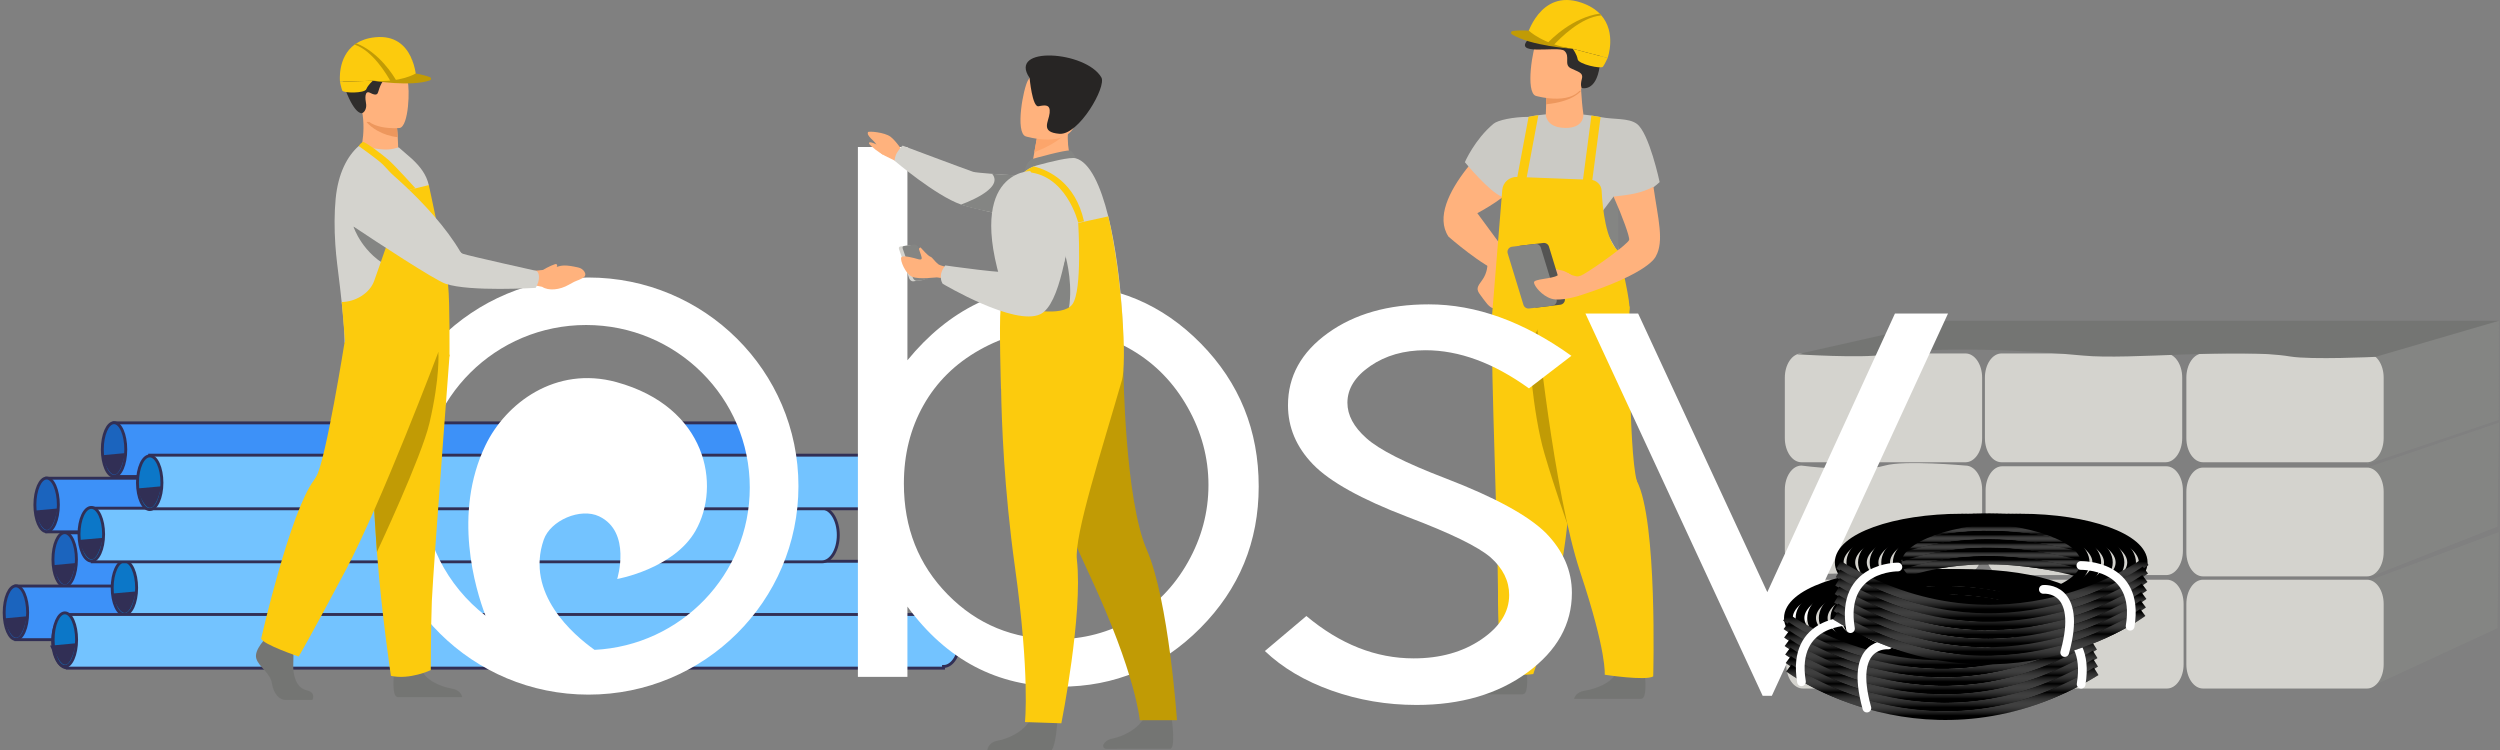 <svg width="860" height="258" viewBox="0 0 860 258" fill="none" xmlns="http://www.w3.org/2000/svg">
<rect x="0" y="0" width="860" height="258" fill="#808080" stroke="none"/>
<path d="M859.531 144.476L814.266 159.693V122.265L859.602 110.35L859.531 144.476Z" fill="#848583"/>
<path d="M859.129 181.148L816 198.168L814.432 160.77L859.662 145.359L859.129 181.148Z" fill="#848583"/>
<path d="M859.129 216.098L814.266 236.852L814.873 199.756L859.566 183.052L859.129 216.098Z" fill="#848583"/>
<path d="M676.614 199.422H620.173C617.016 199.422 614.458 203.146 614.458 207.74V228.535C614.458 233.128 617.017 236.852 620.173 236.852H676.614C679.772 236.852 682.331 233.128 682.331 228.535V207.74C682.331 203.146 679.772 199.422 676.614 199.422Z" fill="#D4D3CE"/>
<path d="M745.44 199.422H688.999C685.843 199.422 683.283 203.146 683.283 207.74V228.535C683.283 233.128 685.843 236.852 688.999 236.852H745.44C748.597 236.852 751.157 233.128 751.157 228.535V207.74C751.157 203.146 748.597 199.422 745.44 199.422Z" fill="#D4D3CE"/>
<path d="M814.265 199.422H757.825C754.666 199.422 752.107 203.146 752.107 207.74V228.535C752.107 233.128 754.666 236.852 757.825 236.852H814.265C817.423 236.852 819.981 233.128 819.981 228.535V207.74C819.981 203.146 817.423 199.422 814.265 199.422Z" fill="#D4D3CE"/>
<path d="M814.265 160.851H757.825C754.666 160.851 752.107 164.573 752.107 169.168V189.962C752.107 194.555 754.666 198.279 757.825 198.279H814.265C817.423 198.279 819.981 194.555 819.981 189.962V169.168C819.981 164.573 817.423 160.851 814.265 160.851Z" fill="#D4D3CE"/>
<path d="M688.762 197.826H745.202C748.359 197.826 750.918 194.102 750.918 189.508V168.717C750.918 164.121 748.359 160.398 745.202 160.398H688.762C685.603 160.398 683.045 164.121 683.045 168.717V189.508C683.045 194.102 685.603 197.826 688.762 197.826Z" fill="#D4D3CE"/>
<path d="M619.698 197.589C619.698 197.589 646.458 196.731 652.973 197.589C663.667 198.996 676.139 197.589 676.139 197.589C679.294 197.589 681.854 193.864 681.854 189.27V168.476C681.854 163.882 679.294 160.159 676.139 160.159C676.139 160.159 655.057 158.243 648.395 160.159C639.238 162.791 619.699 160.159 619.699 160.159C616.539 160.159 613.982 163.882 613.982 168.476V189.27C613.981 193.864 616.539 197.589 619.698 197.589Z" fill="#D4D3CE"/>
<path d="M814.265 121.588H757.825C754.666 121.588 752.107 125.31 752.107 129.906V150.699C752.107 155.293 754.666 159.017 757.825 159.017H814.265C817.423 159.017 819.981 155.293 819.981 150.699V129.906C819.981 125.31 817.423 121.588 814.265 121.588Z" fill="#D4D3CE"/>
<path d="M688.523 159.017H744.965C748.121 159.017 750.68 155.293 750.68 150.699V129.907C750.68 125.311 748.121 121.589 744.965 121.589H688.523C685.366 121.589 682.807 125.311 682.807 129.907V150.699C682.807 155.293 685.366 159.017 688.523 159.017Z" fill="#D4D3CE"/>
<path d="M619.698 159.018H676.139C679.294 159.018 681.854 155.294 681.854 150.7V129.907C681.854 125.311 679.294 121.589 676.139 121.589H619.698C616.539 121.589 613.981 125.311 613.981 129.907V150.7C613.981 155.294 616.539 159.018 619.698 159.018Z" fill="#D4D3CE"/>
<path d="M859.602 110.35H669.299L618.188 121.883C618.188 121.883 640.599 123.304 647.917 122.014C666.233 118.787 699.506 120.662 716.595 122.317C732.535 123.86 769.75 119.651 787.821 122.63C795.064 123.825 817.192 122.76 817.192 122.76L859.602 110.35Z" fill="#747573"/>
<path d="M261.671 183.29H22.251V201.737H261.671V183.29Z" fill="#3D91F8" stroke="#312F55" stroke-miterlimit="10"/>
<path d="M22.25 201.675C24.48 201.675 26.287 197.546 26.287 192.452C26.287 187.358 24.48 183.228 22.25 183.228C20.021 183.228 18.213 187.358 18.213 192.452C18.213 197.546 20.021 201.675 22.25 201.675Z" fill="#1B64BE" stroke="#312F55" stroke-miterlimit="10"/>
<path d="M18.101 194.43L26.043 193.693C26.043 193.693 23.228 209.824 18.101 194.43Z" fill="#312F55"/>
<path d="M255.46 164.509H16.04V182.957H255.46V164.509Z" fill="#3D91F8" stroke="#312F55" stroke-miterlimit="10"/>
<path d="M16.039 182.895C18.268 182.895 20.076 178.765 20.076 173.671C20.076 168.577 18.268 164.448 16.039 164.448C13.809 164.448 12.002 168.577 12.002 173.671C12.002 178.765 13.809 182.895 16.039 182.895Z" fill="#1B64BE" stroke="#312F55" stroke-miterlimit="10"/>
<path d="M11.89 175.649L19.833 174.912C19.833 174.912 17.017 191.043 11.89 175.649Z" fill="#312F55"/>
<path d="M265.515 145.469H39.232V163.918H265.515V145.469Z" fill="#3D91F8" stroke="#312F55" stroke-miterlimit="10"/>
<path d="M39.231 163.855C41.461 163.855 43.268 159.725 43.268 154.631C43.268 149.537 41.461 145.407 39.231 145.407C37.002 145.407 35.195 149.537 35.195 154.631C35.195 159.725 37.002 163.855 39.231 163.855Z" fill="#1B64BE" stroke="#312F55" stroke-miterlimit="10"/>
<path d="M35.082 156.609L43.024 155.873C43.024 155.873 40.209 172.003 35.082 156.609Z" fill="#312F55"/>
<path d="M244.893 201.599H5.473V220.047H244.893V201.599Z" fill="#3D91F8" stroke="#312F55" stroke-miterlimit="10"/>
<path d="M5.472 219.985C7.702 219.985 9.509 215.856 9.509 210.762C9.509 205.668 7.702 201.538 5.472 201.538C3.243 201.538 1.435 205.668 1.435 210.762C1.435 215.856 3.243 219.985 5.472 219.985Z" fill="#1B64BE" stroke="#312F55" stroke-miterlimit="10"/>
<path d="M1.323 212.739L9.265 212.002C9.265 212.002 6.45 228.133 1.323 212.739Z" fill="#312F55"/>
<path d="M299.42 193.078H42.795V211.526H299.42V193.078Z" fill="#73C3FF" stroke="#312F55" stroke-miterlimit="10"/>
<path d="M42.795 211.442C45.117 211.442 46.999 207.312 46.999 202.218C46.999 197.123 45.117 192.993 42.795 192.993C40.474 192.993 38.591 197.123 38.591 202.218C38.591 207.312 40.474 211.442 42.795 211.442Z" fill="#0C77C8" stroke="#312F55" stroke-miterlimit="10"/>
<path d="M38.473 204.195L46.744 203.459C46.744 203.46 43.809 219.59 38.473 204.195Z" fill="#312F55"/>
<path d="M282.745 174.826H31.729V193.274H282.745C285.851 193.274 288.369 189.145 288.369 184.05C288.369 178.956 285.851 174.826 282.745 174.826Z" fill="#73C3FF" stroke="#312F55" stroke-miterlimit="10"/>
<path d="M31.407 193C33.745 193 35.64 188.87 35.64 183.776C35.64 178.682 33.745 174.553 31.407 174.553C29.07 174.553 27.175 178.682 27.175 183.776C27.175 188.87 29.07 193 31.407 193Z" fill="#0C77C8" stroke="#312F55" stroke-miterlimit="10"/>
<path d="M27.056 185.754L35.383 185.018C35.383 185.018 32.432 201.148 27.056 185.754Z" fill="#312F55"/>
<path d="M300.952 156.576H51.498V175.023H300.952V156.576Z" fill="#73C3FF" stroke="#312F55" stroke-miterlimit="10"/>
<path d="M51.498 175.28C53.821 175.28 55.704 171.151 55.704 166.056C55.704 160.962 53.821 156.832 51.498 156.832C49.175 156.832 47.292 160.962 47.292 166.056C47.292 171.151 49.175 175.28 51.498 175.28Z" fill="#0C77C8" stroke="#312F55" stroke-miterlimit="10"/>
<path d="M47.174 168.034L55.449 167.298C55.449 167.298 52.516 183.429 47.174 168.034Z" fill="#312F55"/>
<path d="M324.568 210.823C323.886 210.823 323.233 211.022 322.629 211.386H23.774C23.583 211.347 23.39 211.324 23.193 211.324C20.386 211.324 18.111 215.454 18.111 220.548C18.111 221.22 18.152 221.876 18.227 222.507L17.969 222.526C18.104 222.847 18.236 223.149 18.368 223.444C19.037 227.119 20.943 229.771 23.193 229.771V229.833H324.567V229.27C324.567 229.27 324.567 229.27 324.567 229.27C327.673 229.27 330.191 225.141 330.191 220.046C330.191 214.953 327.673 210.823 324.568 210.823Z" fill="#73C3FF" stroke="#312F55" stroke-miterlimit="10"/>
<path d="M517.139 44.81C517.139 44.81 489.521 68.24 498.29 81.41C498.29 81.41 510.18 91.848 516.64 93.852L517.111 85.446L508.204 73.338C508.204 73.338 520.59 66.822 521.371 62.657" fill="#FFB27D"/>
<path d="M511.714 90.879C511.714 90.879 511.709 93.85 509.913 96.285C508.118 98.72 507.684 99.436 509.254 101.483C510.824 103.53 512.393 106.237 514.046 105.994C515.7 105.751 518.105 93.07 518.105 93.07L511.714 90.879Z" fill="#FFB27D"/>
<path d="M556.749 86.351C556.868 87.634 557.364 111.593 557.398 112.494C557.437 113.485 554.686 115.461 544.974 116.881C541.489 117.392 537.382 117.741 532.661 117.794C520.551 117.926 515.921 112.91 515.921 112.91C515.096 112.925 516.843 107.092 517.124 69.217C516.917 69.217 516.794 67.699 516.594 67.623C512.303 65.98 503.91 55.791 503.91 55.791C503.91 55.791 507.275 47.986 513.764 42.578C515.302 41.296 520.663 40.204 525.829 40.204C526.886 39.981 528.015 39.788 529.194 39.628C534.677 38.89 541.304 38.868 547.444 39.742C548.511 39.89 549.564 40.068 550.594 40.276C555.139 41.185 560.133 40.496 563.038 42.578C567.313 45.64 570.921 62.643 570.921 62.643C570.921 62.643 565.566 67.968 556.499 70.163C556.023 79.185 556.215 80.411 556.749 86.351Z" fill="#CBCAC5"/>
<path d="M555.061 67.623L549.676 74.797L556.678 87.044V68.588L555.061 67.623Z" fill="#848583"/>
<path d="M513.084 110.717L516.781 65.339C516.993 62.727 519.268 60.75 521.925 60.867L547.107 61.84C549.182 61.919 550.855 63.543 550.961 65.585C551.271 71.545 552.426 83.123 556.751 86.35C556.751 86.35 560.302 100.833 560.529 105.399C561.141 117.693 530.888 144.306 530.888 144.306C530.888 144.306 527.691 125.906 523.295 120.793C520.837 117.933 513.084 110.717 513.084 110.717Z" fill="#FCCB0D"/>
<path d="M550.595 40.276L547.555 63.463L544.398 62.971L547.445 39.743C548.512 39.89 549.565 40.068 550.595 40.276Z" fill="#FCCB0D"/>
<path d="M529.195 39.629L525.296 60.431L524.97 62.176L524.62 62.096L521.843 61.483L525.83 40.205C526.887 39.981 528.016 39.788 529.195 39.629Z" fill="#FCCB0D"/>
<path d="M569.595 88.192C569.595 88.192 567.706 93.852 543.4 101.682C543.4 101.682 543.124 95.285 544.601 94.431C549.169 91.788 560.054 83.902 560.428 82.513C560.677 81.591 558.198 74.627 555.061 67.624C560.823 66.993 564.535 66.482 568.782 64.238C570.363 75.252 572.541 82.96 569.595 88.192Z" fill="#FFB27D"/>
<path d="M540.632 94.738C540.632 94.738 538.605 93.21 537.047 92.984C535.49 92.757 532.867 91.779 533.292 92.687C533.717 93.595 536.589 95.028 536.589 95.028L540.632 94.738Z" fill="#FFB27D"/>
<path d="M536.744 104.831L528.823 105.783C527.948 105.889 527.123 105.358 526.868 104.526L521.45 86.82C521.125 85.759 521.849 84.665 522.966 84.531L530.886 83.578C531.762 83.472 532.587 84.004 532.841 84.835L538.26 102.542C538.585 103.603 537.861 104.697 536.744 104.831Z" fill="#545453"/>
<path d="M533.939 105.168L526.019 106.12C525.143 106.226 524.318 105.695 524.062 104.863L518.645 87.156C518.32 86.095 519.044 85.002 520.161 84.868L528.081 83.915C528.957 83.81 529.782 84.34 530.036 85.172L535.455 102.879C535.78 103.94 535.055 105.033 533.939 105.168Z" fill="#848583"/>
<path d="M544.602 94.431C544.602 94.431 543.192 95.29 542.188 95.031C541.36 94.816 540.632 94.738 539.676 94.097C538.667 93.419 536.433 94.316 535.774 94.748C533.927 95.962 527.691 95.912 527.691 97.126C527.691 98.339 530.404 101.75 533.687 102.761C536.971 103.772 543.401 101.682 543.401 101.682L544.602 94.431Z" fill="#FFB27D"/>
<path d="M544.678 39.186C544.812 42.79 541.57 44.546 536.71 43.861C531.85 43.179 531.754 39.462 531.754 39.462L531.873 35.865L532.012 31.611L532.139 27.81L543.902 29.381C543.864 29.668 543.876 30.339 543.918 31.217V31.221C544.029 33.499 544.359 37.175 544.678 39.186Z" fill="#FFB27D"/>
<path d="M543.922 31.217C543.922 31.217 543.922 31.217 543.918 31.221C543.806 31.376 541.121 34.987 531.873 35.866L532.012 31.611L543.918 31.217H543.922Z" fill="#ED975D"/>
<path d="M528.316 32.981C528.316 32.981 542.486 37.079 544.94 28.344C547.395 19.61 550.876 14.256 541.933 11.271C532.99 8.285 530.288 11.136 528.749 13.855C527.211 16.574 524.694 31.689 528.316 32.981Z" fill="#FFB27D"/>
<path d="M544.103 30.261C544.103 30.261 549.02 31.801 550.284 22.847C550.77 19.4 552.71 7.316 542.632 6.879C532.555 6.44 527.474 11.834 526.471 12.772C518.95 19.81 536.122 15.556 538.186 17.517C540.251 19.476 537.882 22.212 540.326 23.469C542.772 24.726 544.78 24.897 544.156 27.153C543.533 29.407 544.103 30.261 544.103 30.261Z" fill="#2F2D2C"/>
<path d="M525.113 12.834C525.113 12.834 530.324 15.134 532.194 15.429C532.752 15.516 541.037 16.79 541.037 16.79L553.026 19.942C553.026 19.942 556.183 11.239 550.72 5.137L550.718 5.135C550.581 4.981 550.437 4.828 550.29 4.68C548.8 3.175 546.745 1.855 543.935 0.899C529.691 -3.942 525.22 12.319 525.113 12.834Z" fill="#FCCB0D"/>
<path d="M532.055 15.162L534.329 15.661C536.335 13.47 543.701 5.909 550.824 5.302C550.787 5.236 550.753 5.182 550.72 5.136L550.718 5.134C550.61 4.978 550.518 4.898 550.363 4.668C550.338 4.671 550.315 4.675 550.29 4.68C541.128 6.033 533.758 13.208 532.055 15.162Z" fill="#C19B05"/>
<path d="M541.037 16.79C541.037 16.79 542.452 18.67 542.713 20.383C542.975 22.097 550.794 23.777 551.415 22.951C552.037 22.124 553.026 19.942 553.026 19.942L541.037 16.79Z" fill="#FCCB0D"/>
<path d="M541.037 16.79C541.037 16.79 526.448 15.818 520.094 11.797C519.609 11.491 519.76 10.756 520.328 10.669C521.35 10.513 523.078 10.391 525.896 10.528C525.895 10.528 530.736 15.237 541.037 16.79Z" fill="#C19B05"/>
<path d="M500.81 238.841H523.782C524.002 238.799 524.169 238.752 524.27 238.702C525.804 237.946 525.323 232.169 525.139 230.384C525.104 230.054 525.079 229.86 525.079 229.86C525.079 229.86 517.001 223.503 515.889 228.37C515.854 228.522 515.813 228.671 515.77 228.818V228.821C514.368 233.375 508.099 235.443 504.479 236.02C501.712 236.463 500.994 238.048 500.81 238.841Z" fill="#747573"/>
<path d="M541.496 240.415H564.468C564.688 240.373 564.855 240.326 564.955 240.276C566.489 239.52 566.01 233.743 565.825 231.958C565.789 231.628 565.764 231.434 565.764 231.434C565.764 231.434 557.687 225.077 556.575 229.945C556.54 230.097 556.499 230.246 556.456 230.392V230.395C555.054 234.949 548.785 237.017 545.165 237.594C542.398 238.037 541.681 239.622 541.496 240.415Z" fill="#747573"/>
<path d="M513.197 109.324C513.197 109.324 513.172 124.431 513.725 142.581C514.478 167.236 515.352 197.518 515.305 203.245C515.221 213.189 516.058 229.141 516.058 229.141C516.058 229.141 519.703 233.095 527.448 231.871C527.448 231.871 535.391 209.533 538.519 185.648C538.568 185.256 538.618 184.862 538.668 184.468C541.681 160.144 547.025 108.878 547.025 108.878L513.197 109.324Z" fill="#FCCB0D"/>
<path d="M525.856 119.034C525.856 119.034 527.05 141.552 531.295 156.042C535.046 168.842 539.179 180.273 539.179 180.273C539.209 179.88 547.868 193.057 547.898 192.661C549.715 168.223 530.901 109.813 530.901 109.813L525.856 119.034Z" fill="#C19B05"/>
<path d="M528.495 109.985C528.495 109.985 534.4 169.141 543.617 196.857C552.834 224.572 552.022 232.106 552.022 232.106C552.022 232.106 566.043 234.263 568.704 232.688C568.704 232.688 570.229 178.965 563.048 165.418C558.989 157.764 556.685 136.54 557.802 129.459C558.92 122.377 560.529 105.398 560.529 105.398L528.495 109.985Z" fill="#FCCB0D"/>
<path d="M560.529 105.399C560.529 105.399 560.143 154.384 563.048 165.418C565.952 176.453 557.215 167.196 557.215 167.196L545.827 148.107C545.827 148.107 550.461 126.487 550.595 125.107C550.729 123.727 560.529 105.399 560.529 105.399Z" fill="#FCCB0D"/>
<path d="M295.117 232.838V50.562H312.153V123.934C319.284 115.231 327.267 108.724 336.101 104.412C344.935 100.103 354.621 97.944 365.158 97.944C383.878 97.944 399.867 104.699 413.119 118.193C426.372 131.689 432.994 148.068 432.994 167.33C432.994 186.346 426.306 202.582 412.936 216.038C399.562 229.497 383.475 236.225 364.673 236.225C353.895 236.225 344.128 233.926 335.372 229.334C326.62 224.741 318.881 217.85 312.153 208.665V232.838H295.117V232.838ZM363.265 219.907C372.733 219.907 381.476 217.589 389.49 212.954C397.505 208.323 403.878 201.816 408.613 193.432C413.346 185.055 415.712 176.193 415.712 166.844C415.712 157.498 413.329 148.593 408.551 140.131C403.779 131.669 397.359 125.085 389.306 120.368C381.253 115.654 372.654 113.298 363.511 113.298C354.197 113.298 345.355 115.654 336.98 120.368C328.598 125.085 322.166 131.427 317.676 139.408C313.181 147.383 310.935 156.371 310.935 166.358C310.935 181.587 315.973 194.322 326.052 204.555C336.127 214.79 348.532 219.907 363.265 219.907Z" fill="white"/>
<path d="M540.567 122.405L525.966 133.608C513.82 124.856 501.946 120.479 490.349 120.479C482.97 120.479 476.657 122.284 471.395 125.9C466.138 129.511 463.509 133.729 463.509 138.547C463.509 142.804 465.676 146.859 470.011 150.711C474.346 154.649 483.45 159.265 497.319 164.565C514.23 171.072 525.719 177.337 531.792 183.357C537.751 189.462 540.731 196.327 540.731 203.955C540.731 214.718 535.638 223.832 525.454 231.304C515.274 238.771 502.543 242.503 487.276 242.503C477.09 242.503 467.369 240.854 458.107 237.565C448.846 234.276 441.183 229.735 435.115 223.953L449.394 211.908C460.996 221.625 473.296 226.481 486.305 226.481C495.412 226.481 503.161 224.314 509.557 219.978C515.953 215.641 519.154 210.539 519.154 204.678C519.154 199.861 517.04 195.564 512.816 191.789C508.585 188.096 499.045 183.438 484.199 177.818C468.265 171.716 457.425 165.693 451.682 159.747C445.938 153.807 443.067 147.021 443.067 139.391C443.067 129.433 447.643 121.16 456.798 114.574C465.952 107.991 477.517 104.698 491.491 104.698C507.742 104.699 524.102 110.598 540.567 122.405Z" fill="white"/>
<path d="M545.382 107.847H563.514L607.957 203.706L651.865 107.847H670.122L609.516 239.354H606.352L545.382 107.847Z" fill="white"/>
<path d="M202.43 95.464C162.536 95.464 130.197 127.585 130.197 167.205C130.197 206.83 162.536 238.951 202.43 238.951C242.325 238.951 274.664 206.829 274.664 167.205C274.664 127.585 242.325 95.464 202.43 95.464ZM204.528 223.552C197.229 218.368 180.653 204.163 187.042 185.674C189.343 179.019 199.678 174.546 206.112 177.626C217.353 183.002 212.312 199.172 212.312 199.172C212.312 199.172 231.764 195.721 239.253 182.597C248.147 167.01 243.171 139.978 212.073 131.453C191.068 125.697 173.931 138.794 167.019 153.143C155.664 176.714 163.514 202.589 167.006 211.784C153.822 201.552 145.336 185.622 145.336 167.713C145.336 136.835 170.537 111.801 201.63 111.801C232.719 111.801 257.924 136.835 257.924 167.713C257.924 197.631 234.271 222.055 204.528 223.552Z" fill="white"/>
<path d="M314.145 96.782L317.746 96.281C318.144 96.225 318.314 95.84 318.15 95.368L314.643 85.321C314.433 84.719 313.776 84.233 313.269 84.304L309.667 84.805C309.269 84.861 309.099 85.246 309.263 85.718L312.77 95.765C312.98 96.367 313.637 96.852 314.145 96.782Z" fill="#D4D3CE"/>
<path d="M315.42 96.604L319.022 96.103C319.42 96.047 319.59 95.662 319.426 95.19L315.919 85.143C315.709 84.541 315.052 84.055 314.544 84.126L310.943 84.627C310.545 84.683 310.374 85.068 310.539 85.54L314.046 95.587C314.256 96.188 314.913 96.674 315.42 96.604Z" fill="#848583"/>
<path d="M310.992 52.732C310.992 52.732 308.392 48.568 306.328 47.025C304.265 45.482 298.815 45.051 298.603 45.446C297.949 46.669 300.764 48.431 301.349 49.553C301.934 50.675 301.683 52.29 304.457 53.611C307.321 54.975 308.983 55.871 308.983 55.871L310.992 52.732Z" fill="#FFB27D"/>
<path d="M308.795 52.165C310.132 50.206 310.532 50.105 310.532 50.105C310.532 50.105 332.644 58.407 334.754 59.1C335.849 59.459 344.872 60.102 353.3 60.638C361.112 61.135 368.413 61.538 368.413 61.538L377.934 81.237C377.934 81.237 335.892 72.211 330.582 70.356C321.806 67.291 307.73 55.284 307.73 55.284C307.73 55.284 307.745 53.703 308.795 52.165Z" fill="#D4D3CE"/>
<path d="M363.728 248.309C363.728 248.309 363.247 256.155 361.805 258H339.625C339.765 257.218 340.394 255.286 343.167 254.796C346.671 254.18 352.537 251.691 354.658 247.009C356.893 242.083 363.728 248.309 363.728 248.309Z" fill="#747573"/>
<path d="M403.089 247.214C403.089 247.214 404.471 257.406 402.573 257.582C402.32 257.606 394.137 257.601 390.935 257.582C386.946 257.559 380.576 257.607 380.576 257.607C379.752 257.642 379.212 256.74 379.632 256.022C380.092 255.235 380.97 254.394 382.645 254.068C386.138 253.388 391.959 250.795 394 246.076C396.146 241.112 403.089 247.214 403.089 247.214Z" fill="#747573"/>
<path d="M353.299 143.888C353.299 143.888 358.877 163.616 374.86 197.871C390.844 232.128 392.077 247.738 392.077 247.738H404.875C404.875 247.738 402.053 206.441 394.503 189.154C386.953 171.866 386.45 127.351 386.45 127.351L353.299 143.888Z" fill="#C19B05"/>
<path d="M369.054 56.601L363.148 60.858L354.613 59.109C354.73 58.352 355.294 55.212 355.807 52.368C355.838 52.2 355.869 52.032 355.898 51.868C356.337 49.448 356.717 47.369 356.717 47.369L364.69 43.502L367.662 42.06C367.654 42.111 367.431 44.746 367.401 45.13C366.843 51.96 369.054 56.601 369.054 56.601Z" fill="#FFB27D"/>
<path d="M355.209 54.663C355.397 54.59 366.82 51.416 368.062 51.802C369.302 52.188 370.038 54.448 370.038 54.448L352.4 59.177C352.4 59.177 352.822 55.609 355.209 54.663Z" fill="#848583"/>
<path d="M385.971 126.816C384.038 135.13 343.666 109.04 344.203 103.966C344.263 103.409 344.322 102.847 344.381 102.29C345.126 95.224 345.841 88.312 345.89 83.8C345.929 79.886 346.502 75.885 347.266 72.25C347.967 68.893 348.83 65.848 349.579 63.476C350.107 61.805 351.094 60.333 352.401 59.177C353.328 58.356 354.417 57.697 355.621 57.246C355.947 57.117 356.282 57.01 356.622 56.917C361.485 55.589 368.213 53.946 370.036 54.447C374.978 55.816 378.647 64 381.247 74.436C386.109 93.971 387.234 121.398 385.971 126.816Z" fill="#D4D3CE"/>
<path d="M366.802 45.251C365.051 48.512 358.528 51.332 355.807 52.368C355.838 52.2 355.869 52.032 355.898 51.868C356.337 49.448 356.717 47.369 356.717 47.369L364.69 43.502C366.451 43.475 367.524 43.909 366.802 45.251Z" fill="#FCA56B"/>
<path d="M352.842 46.915C352.842 46.915 367.225 51.283 369.882 42.523C372.538 33.763 376.183 28.426 367.112 25.268C358.042 22.109 355.236 24.938 353.618 27.651C352.001 30.365 349.17 45.553 352.842 46.915Z" fill="#FFB27D"/>
<path d="M354.183 26.807C354.183 26.807 355.101 37.001 357.267 36.558C359.432 36.116 361.397 35.787 361.08 38.861C360.763 41.934 357.759 45.482 364.434 46.025C371.108 46.569 380.705 29.814 378.871 26.641C373.58 17.488 346.537 15.641 354.183 26.807Z" fill="url(#paint0_radial)"/>
<path d="M347.884 124.538C352.035 125.401 347.302 120.838 347.225 119.775C346.892 115.101 344.149 109.479 343.97 103.826L366.301 87.235C366.301 87.235 376.782 120.777 347.884 124.538Z" fill="#848583"/>
<path d="M344.203 106.148L351.739 105.929C351.739 105.929 365.361 109.419 368.892 104.683C372.423 99.947 370.895 76.7 370.895 76.7L381.247 74.436C386.109 95.415 387.616 124.966 385.971 130.686C379.1 154.593 369.485 184.119 370.446 192.521C372.591 211.293 365.108 248.812 365.108 248.812L352.586 248.391C352.586 248.391 354.358 232.471 349.13 194.966C345.393 168.158 344.554 144.91 344.379 133.826C344.366 133.813 344.35 133.798 344.336 133.784C344.336 133.784 343.666 111.597 344.203 106.148Z" fill="#FCCB0D"/>
<path d="M326.496 92.027C326.496 92.027 323.52 91.48 322.745 90.881C321.598 89.995 320.698 88.511 320.138 88.347C319.195 88.071 316.884 85.337 316.691 85.143C316.616 85.069 315.992 85.353 316.143 85.803C316.297 86.257 316.643 87.234 316.766 87.587C317.313 89.141 317.287 89.62 315.313 89.017C315.058 88.94 310.495 87.577 310.027 88.551C309.559 89.525 311.449 94.213 313.828 95.225C316.209 96.236 322.084 95.323 322.508 95.439C326.101 96.422 326.496 92.027 326.496 92.027Z" fill="#FFB27D"/>
<path d="M325.187 91.311C325.187 91.311 347.493 94.558 349.507 93.531C352.72 91.892 348.959 69.088 348.959 69.088C348.959 69.088 348.915 63.899 354.968 62.515C360.23 61.312 365.167 65.127 365.167 65.127C365.167 65.127 369.643 69.146 368.928 73.753C367.344 83.965 364.745 104.72 357.902 108.071C349.076 112.394 324.297 97.619 324.297 97.619C324.297 97.619 323.487 96.605 323.66 94.678C323.812 92.978 325.187 91.311 325.187 91.311Z" fill="#D4D3CE"/>
<path d="M372.902 76.135L370.895 76.544C370.895 76.544 366.653 59.261 352.401 59.177C353.328 58.355 354.417 57.697 355.621 57.246C360.844 58.565 369.913 62.766 372.902 76.135Z" fill="#FCCB0D"/>
<path d="M348.377 74.436C348.377 74.436 334.07 71.878 330.581 70.357C330.581 70.357 345.789 65.13 341.296 59.805C341.296 59.805 352.077 60.428 354.612 60.722C357.148 61.015 348.377 74.436 348.377 74.436Z" fill="#848583"/>
<path d="M303.037 50.484C303.037 50.484 299.11 48.218 298.927 49.19C298.835 49.673 300.58 51 301.282 51.566C301.984 52.132 303.774 53.245 303.774 53.245L303.037 50.484Z" fill="#FFB27D"/>
<path d="M354.398 58.834C354.398 58.834 330.468 58.834 346.525 103.623C346.525 103.623 366.47 107.581 367.427 80.894" fill="#D4D3CE"/>
<path d="M186.794 92.856C188.154 92.002 191.335 90.449 191.474 90.9C191.574 91.223 191.867 91.264 191.485 91.814C193.328 91.228 194.616 91.04 198.949 92.021C199.816 92.217 200.591 92.73 201.043 93.472C201.462 94.16 201.596 95.005 200.456 95.632C198.178 96.886 198.855 96.108 195.685 97.939C192.514 99.771 188.706 100.122 186.494 98.664L183.475 98.056L183.284 93.204C183.284 93.205 185.024 93.073 186.794 92.856Z" fill="#FFB27D"/>
<path d="M136.984 54.944C130.368 59.074 123.518 53.462 123.518 53.462C123.518 53.462 126.141 46.725 124.502 37.84C124.436 37.478 136.042 42.276 136.391 42.353C136.396 42.353 136.399 42.353 136.399 42.353C136.399 42.353 136.402 42.381 136.409 42.434C136.416 42.49 136.423 42.546 136.43 42.602C136.612 44.169 136.738 45.724 136.822 47.175C137.078 51.516 136.984 54.944 136.984 54.944Z" fill="#FFB27D"/>
<path d="M136.822 47.175C131.552 46.697 127.5 43.733 126.155 42.065C125.746 41.563 136.084 42.328 136.391 42.352C136.396 42.352 136.399 42.352 136.399 42.352C136.399 42.352 136.402 42.381 136.409 42.433C136.416 42.475 136.423 42.532 136.43 42.602C136.612 44.169 136.739 45.724 136.822 47.175Z" fill="#ED975D"/>
<path d="M137.444 44.037C137.444 44.037 125.058 45.215 124.446 37.469C123.833 29.722 121.821 24.657 129.703 23.578C137.585 22.497 139.357 25.331 140.189 27.867C141.021 30.402 140.65 43.53 137.444 44.037Z" fill="#FFB27D"/>
<path d="M124.576 38.934C124.398 39.017 121.707 39.457 118.155 29.016C117.596 27.377 117.527 23.988 119.717 21.303C121.907 18.619 128.566 17.187 133.973 16.909C136.511 16.779 138.593 17.665 140.089 18.642C141.93 19.846 142.413 22.362 141.172 24.181C139.212 27.056 136.319 28.256 133.507 27.221C131.623 26.528 130.449 30.465 130.176 31.406C129.901 32.348 129.574 33.115 127.307 31.93C125.363 30.913 125.618 34.019 125.901 35.472C126.04 36.189 126.003 36.937 125.732 37.615C125.524 38.139 125.171 38.657 124.576 38.934Z" fill="#2F2D2C"/>
<path d="M107.46 240.783H98.194C96.251 240.783 94.094 238.786 93.553 235.132C93.013 231.474 89.019 229.481 88.156 226.489C87.291 223.497 91.719 219.285 91.719 219.285L92.459 218.309L93.228 217.292L100.568 219.064C100.568 219.064 100.75 220.858 100.863 223.143C100.941 224.792 100.985 226.7 100.893 228.372C100.677 232.362 101.982 236.657 105.434 237.433C108.89 238.209 107.46 240.783 107.46 240.783Z" fill="#747573"/>
<path d="M158.997 239.804H136.863C136.652 239.761 136.491 239.712 136.394 239.66C134.916 238.879 135.379 232.905 135.556 231.059C135.591 230.718 135.615 230.517 135.615 230.517C135.615 230.517 143.398 223.944 144.468 228.977C144.502 229.134 144.541 229.288 144.583 229.44V229.442C145.934 234.152 151.973 236.29 155.462 236.887C158.128 237.345 158.819 238.985 158.997 239.804Z" fill="#747573"/>
<path d="M154.661 122.019C154.661 122.019 153.623 135.647 152.403 152.027C150.744 174.279 148.75 201.612 148.552 206.79C148.211 215.781 148.193 230.514 148.193 230.514C148.193 230.514 140.975 233.935 134.48 232.495C134.48 232.495 131.315 211.609 129.662 189.886C129.636 189.53 129.611 189.171 129.585 188.813C128.047 166.699 125.656 120.132 125.656 120.132L154.661 122.019Z" fill="#FCCB0D"/>
<path d="M151.513 120.182C148.656 120.377 118.53 119.455 118.537 117.754C118.556 111.836 117.407 102.266 115.972 90.644C115.71 88.478 115.506 86.328 115.36 84.203C114.982 78.668 115.006 73.336 115.452 68.516C116.281 59.56 119.539 53.625 123.401 50.23C123.401 50.23 126.097 50.675 129.418 51.156C133.179 51.699 134.571 51.449 137.164 50.699L141.732 54.667C144.464 57.239 146.648 59.929 147.504 63.668C147.504 63.668 151.767 120.162 151.513 120.182Z" fill="#D4D3CE"/>
<path d="M121.577 77.904C121.577 77.904 124.62 87.571 134.776 92.254C144.932 96.936 138.862 83.356 138.862 83.356L121.577 77.904Z" fill="#848583"/>
<path d="M147.504 63.668L139.607 65.6L128.739 96.567C127.179 101.015 122.048 103.887 117.542 103.887L117.638 104.775L118.958 120.661L154.616 122.604C154.616 122.604 154.782 104.134 154.155 98.219C153.226 89.46 147.504 63.668 147.504 63.668Z" fill="#FCCB0D"/>
<path d="M185.375 95.904C185.624 93.598 184.445 93.166 184.445 93.166C184.445 93.166 161.168 87.997 159.2 87.291C157.231 86.585 140.878 68.148 140.878 68.148C140.878 68.148 134.632 60.508 129.221 61.932C124.519 63.169 122.563 66.733 121.811 70.172C120.914 74.271 118.098 75.573 121.577 77.904C129.387 83.135 149.581 96.375 153.31 97.63C161.609 100.424 184.251 99.029 184.251 99.029C184.251 99.029 185.178 97.715 185.375 95.904Z" fill="#D4D3CE"/>
<path d="M131.423 56.331C129.585 54.618 123.401 50.231 123.401 50.231C123.401 50.231 123.65 49.816 124.015 49.45C124.372 49.092 124.8 48.831 124.8 48.831C125.586 48.664 131.679 53.261 133.709 55.073C136.152 57.255 142.934 64.787 142.934 64.787L139.607 65.6C139.607 65.6 133.588 58.347 131.423 56.331Z" fill="#FCCB0D"/>
<path d="M143.228 27.524C143.228 27.524 138.117 28.514 136.395 28.391C135.882 28.354 128.261 27.777 128.261 27.777L116.954 28.124C116.954 28.124 115.989 19.605 122.125 15.232L122.127 15.23C122.282 15.12 122.441 15.012 122.603 14.909C124.243 13.86 126.345 13.096 129.041 12.819C142.704 11.416 143.242 27.037 143.228 27.524Z" fill="#FCCB0D"/>
<path d="M136.575 28.181L134.452 28.156C133.135 25.759 128.191 17.393 121.998 15.36C122.044 15.308 122.086 15.267 122.125 15.232L122.127 15.231C122.256 15.113 122.355 15.059 122.541 14.883C122.562 14.891 122.582 14.901 122.603 14.91C130.449 18.042 135.477 26.06 136.575 28.181Z" fill="#C19B05"/>
<path d="M128.26 27.777C128.26 27.777 126.609 29.18 126.014 30.674C125.42 32.167 118.127 32.055 117.749 31.179C117.372 30.302 116.954 28.124 116.954 28.124L128.26 27.777Z" fill="#FCCB0D"/>
<path d="M128.26 27.777C128.26 27.777 141.414 29.941 147.902 27.634C148.396 27.458 148.418 26.763 147.932 26.566C147.059 26.212 145.55 25.741 143.02 25.278C143.02 25.278 137.731 28.522 128.26 27.777Z" fill="#C19B05"/>
<path d="M150.793 121.112C150.793 121.112 151.465 129.615 147.727 145.568C144.985 157.273 129.662 189.886 129.662 189.886C129.636 189.53 129.611 189.171 129.585 188.813C128.047 166.699 125.656 120.132 125.656 120.132L150.793 121.112Z" fill="#C19B05"/>
<path d="M150.793 121.112C150.793 121.112 131.209 172.99 118.906 196.183C106.602 219.376 102.758 225.849 102.758 225.849C102.758 225.849 90.475 221.702 89.834 219.68C89.834 219.68 99.772 176.085 108.012 165.17C112.668 159.003 118.137 140.494 118.393 134.021C118.649 127.549 119.335 112.043 119.335 112.043L150.793 121.112Z" fill="#FCCB0D"/>
<path d="M127.287 53.694C127.287 53.694 148.415 69.52 158.49 86.818C168.564 104.116 157.5 93.136 157.5 93.136L145.005 87.046" fill="#D4D3CE"/>
<path d="M118.564 117.558C118.564 117.558 112.091 158.298 108.769 164.069C105.447 169.84 115.096 168.673 115.096 168.673L128.138 150.418L123.519 118.904L118.564 117.558Z" fill="#FCCB0D"/>
<path d="M22.308 229.27C24.538 229.27 26.345 225.141 26.345 220.047C26.345 214.952 24.538 210.823 22.308 210.823C20.079 210.823 18.271 214.952 18.271 220.047C18.271 225.141 20.079 229.27 22.308 229.27Z" fill="#0C77C8" stroke="#312F55" stroke-miterlimit="10"/>
<path d="M18.158 222.025L26.101 221.289C26.101 221.289 23.284 237.419 18.158 222.025Z" fill="#312F55"/>
<path d="M635.803 216.564C635.803 216.564 667.957 205.733 698.482 216.564" stroke="black" stroke-width="3" stroke-miterlimit="10"/>
<path d="M635.803 213.664C635.803 213.664 667.957 202.833 698.482 213.664" stroke="black" stroke-width="3" stroke-miterlimit="10"/>
<path d="M635.803 210.764C635.803 210.764 667.957 199.933 698.482 210.764" stroke="black" stroke-width="3" stroke-miterlimit="10"/>
<path d="M635.803 207.865C635.803 207.865 667.957 197.033 698.482 207.865" stroke="black" stroke-width="3" stroke-miterlimit="10"/>
<path d="M635.803 204.965C635.803 204.965 667.957 194.133 698.482 204.965" stroke="black" stroke-width="3" stroke-miterlimit="10"/>
<path d="M635.803 202.064C635.803 202.064 667.957 191.233 698.482 202.064" stroke="black" stroke-width="3" stroke-miterlimit="10"/>
<path d="M657.509 227.821C680.872 227.821 699.812 220.997 699.812 212.58C699.812 204.163 680.872 197.34 657.509 197.34C634.146 197.34 615.206 204.163 615.206 212.58C615.206 220.997 634.146 227.821 657.509 227.821Z" stroke="black" stroke-width="3" stroke-miterlimit="10"/>
<path d="M661.502 227.821C684.866 227.821 703.805 220.997 703.805 212.58C703.805 204.163 684.866 197.34 661.502 197.34C638.139 197.34 619.199 204.163 619.199 212.58C619.199 220.997 638.139 227.821 661.502 227.821Z" stroke="black" stroke-width="3" stroke-miterlimit="10"/>
<path d="M665.495 227.821C688.859 227.821 707.798 220.997 707.798 212.58C707.798 204.163 688.859 197.34 665.495 197.34C642.132 197.34 623.192 204.163 623.192 212.58C623.192 220.997 642.132 227.821 665.495 227.821Z" stroke="black" stroke-width="3" stroke-miterlimit="10"/>
<path d="M669.489 227.821C692.852 227.821 711.792 220.997 711.792 212.58C711.792 204.163 692.852 197.34 669.489 197.34C646.125 197.34 627.185 204.163 627.185 212.58C627.185 220.997 646.125 227.821 669.489 227.821Z" stroke="black" stroke-width="3" stroke-miterlimit="10"/>
<path d="M673.482 197.34C696.845 197.34 715.785 204.164 715.785 212.58C715.785 220.998 696.845 227.821 673.482 227.821C650.119 227.821 631.179 220.998 631.179 212.58C631.179 204.164 650.119 197.34 673.482 197.34Z" stroke="black" stroke-width="3" stroke-miterlimit="10"/>
<path d="M677.476 227.821C700.839 227.821 719.779 220.997 719.779 212.58C719.779 204.163 700.839 197.34 677.476 197.34C654.113 197.34 635.173 204.163 635.173 212.58C635.173 220.997 654.113 227.821 677.476 227.821Z" stroke="black" stroke-width="3" stroke-miterlimit="10"/>
<path d="M614.282 212.271C614.282 212.271 662.8 248.373 720.004 213.423" stroke="black" stroke-width="3" stroke-miterlimit="10"/>
<path d="M614.282 212.271C614.282 212.271 662.8 248.373 720.004 213.423" stroke="url(#paint1_linear)" stroke-width="3" stroke-miterlimit="10"/>
<path d="M614.461 215.191C614.461 215.191 662.98 251.293 720.184 216.343" stroke="black" stroke-width="3" stroke-miterlimit="10"/>
<path d="M614.461 215.191C614.461 215.191 662.98 251.293 720.184 216.343" stroke="url(#paint2_linear)" stroke-width="3" stroke-miterlimit="10"/>
<path d="M614.64 218.11C614.64 218.11 663.159 254.212 720.363 219.263" stroke="black" stroke-width="3" stroke-miterlimit="10"/>
<path d="M614.64 218.11C614.64 218.11 663.159 254.212 720.363 219.263" stroke="url(#paint3_linear)" stroke-width="3" stroke-miterlimit="10"/>
<path d="M614.819 221.03C614.819 221.03 663.338 257.133 720.542 222.183" stroke="black" stroke-width="3" stroke-miterlimit="10"/>
<path d="M614.819 221.03C614.819 221.03 663.338 257.133 720.542 222.183" stroke="url(#paint4_linear)" stroke-width="3" stroke-miterlimit="10"/>
<path d="M614.999 223.95C614.999 223.95 663.517 260.052 720.721 225.102" stroke="black" stroke-width="3" stroke-miterlimit="10"/>
<path d="M614.999 223.95C614.999 223.95 663.517 260.052 720.721 225.102" stroke="url(#paint5_linear)" stroke-width="3" stroke-miterlimit="10"/>
<path d="M615.178 226.87C615.178 226.87 663.696 262.972 720.9 228.022" stroke="black" stroke-width="3" stroke-miterlimit="10"/>
<path d="M615.178 226.87C615.178 226.87 663.696 262.972 720.9 228.022" stroke="url(#paint6_linear)" stroke-width="3" stroke-miterlimit="10"/>
<path d="M615.357 229.789C615.357 229.789 663.876 265.892 721.08 230.942" stroke="black" stroke-width="3" stroke-miterlimit="10"/>
<path d="M615.357 229.789C615.357 229.789 663.876 265.892 721.08 230.942" stroke="url(#paint7_linear)" stroke-width="3" stroke-miterlimit="10"/>
<path d="M699.587 214.157C699.587 214.157 719.494 213.895 715.908 235.36" stroke="white" stroke-width="3" stroke-miterlimit="10" stroke-linecap="round"/>
<path d="M636.647 213.641C636.647 213.641 616.121 213.064 619.707 234.53" stroke="white" stroke-width="3" stroke-miterlimit="10" stroke-linecap="round"/>
<path d="M649.559 221.862C649.559 221.862 635.803 220.467 642.206 243.581" stroke="white" stroke-width="3" stroke-miterlimit="10" stroke-linecap="round"/>
<path d="M716.664 197.454C716.664 197.454 684.509 186.623 653.984 197.454" stroke="black" stroke-width="3" stroke-miterlimit="10"/>
<path d="M716.664 197.454C716.664 197.454 684.509 186.623 653.984 197.454" stroke="url(#paint8_linear)" stroke-width="3" stroke-miterlimit="10"/>
<path d="M716.664 194.555C716.664 194.555 684.509 183.723 653.984 194.555" stroke="black" stroke-width="3" stroke-miterlimit="10"/>
<path d="M716.664 194.555C716.664 194.555 684.509 183.723 653.984 194.555" stroke="url(#paint9_linear)" stroke-width="3" stroke-miterlimit="10"/>
<path d="M716.664 191.654C716.664 191.654 684.509 180.823 653.984 191.654" stroke="black" stroke-width="3" stroke-miterlimit="10"/>
<path d="M716.664 191.654C716.664 191.654 684.509 180.823 653.984 191.654" stroke="url(#paint10_linear)" stroke-width="3" stroke-miterlimit="10"/>
<path d="M716.664 188.754C716.664 188.754 684.509 177.923 653.984 188.754" stroke="black" stroke-width="3" stroke-miterlimit="10"/>
<path d="M716.664 188.754C716.664 188.754 684.509 177.923 653.984 188.754" stroke="url(#paint11_linear)" stroke-width="3" stroke-miterlimit="10"/>
<path d="M716.664 185.855C716.664 185.855 684.509 175.023 653.984 185.855" stroke="black" stroke-width="3" stroke-miterlimit="10"/>
<path d="M716.664 185.855C716.664 185.855 684.509 175.023 653.984 185.855" stroke="url(#paint12_linear)" stroke-width="3" stroke-miterlimit="10"/>
<path d="M716.664 182.954C716.664 182.954 684.509 172.122 653.984 182.954" stroke="black" stroke-width="3" stroke-miterlimit="10"/>
<path d="M716.664 182.954C716.664 182.954 684.509 172.122 653.984 182.954" stroke="url(#paint13_linear)" stroke-width="3" stroke-miterlimit="10"/>
<path d="M694.958 208.711C718.321 208.711 737.261 201.888 737.261 193.47C737.261 185.053 718.321 178.23 694.958 178.23C671.595 178.23 652.655 185.053 652.655 193.47C652.655 201.888 671.595 208.711 694.958 208.711Z" stroke="black" stroke-width="3" stroke-miterlimit="10"/>
<path d="M690.964 208.711C714.327 208.711 733.267 201.887 733.267 193.47C733.267 185.053 714.327 178.229 690.964 178.229C667.601 178.229 648.662 185.053 648.662 193.47C648.662 201.887 667.601 208.711 690.964 208.711Z" stroke="black" stroke-width="3" stroke-miterlimit="10"/>
<path d="M686.971 208.711C710.334 208.711 729.273 201.888 729.273 193.47C729.273 185.053 710.334 178.23 686.971 178.23C663.608 178.23 644.669 185.053 644.669 193.47C644.669 201.888 663.608 208.711 686.971 208.711Z" stroke="black" stroke-width="3" stroke-miterlimit="10"/>
<path d="M682.978 208.711C706.341 208.711 725.28 201.888 725.28 193.47C725.28 185.053 706.341 178.23 682.978 178.23C659.615 178.23 640.676 185.053 640.676 193.47C640.676 201.888 659.615 208.711 682.978 208.711Z" stroke="black" stroke-width="3" stroke-miterlimit="10"/>
<path d="M678.985 208.711C702.348 208.711 721.287 201.888 721.287 193.47C721.287 185.053 702.348 178.23 678.985 178.23C655.621 178.23 636.682 185.053 636.682 193.47C636.682 201.888 655.621 208.711 678.985 208.711Z" stroke="black" stroke-width="3" stroke-miterlimit="10"/>
<path d="M674.991 208.711C698.354 208.711 717.294 201.888 717.294 193.47C717.294 185.053 698.354 178.23 674.991 178.23C651.628 178.23 632.688 185.053 632.688 193.47C632.688 201.888 651.628 208.711 674.991 208.711Z" stroke="black" stroke-width="3" stroke-miterlimit="10"/>
<path d="M738.185 193.161C738.185 193.161 689.667 229.263 632.463 194.314" stroke="black" stroke-width="3" stroke-miterlimit="10"/>
<path d="M738.185 193.161C738.185 193.161 689.667 229.263 632.463 194.314" stroke="url(#paint14_linear)" stroke-width="3" stroke-miterlimit="10"/>
<path d="M738.006 196.081C738.006 196.081 689.487 232.183 632.283 197.234" stroke="black" stroke-width="3" stroke-miterlimit="10"/>
<path d="M738.006 196.081C738.006 196.081 689.487 232.183 632.283 197.234" stroke="url(#paint15_linear)" stroke-width="3" stroke-miterlimit="10"/>
<path d="M737.827 199C737.827 199 689.308 235.102 632.104 200.153" stroke="black" stroke-width="3" stroke-miterlimit="10"/>
<path d="M737.827 199C737.827 199 689.308 235.102 632.104 200.153" stroke="url(#paint16_linear)" stroke-width="3" stroke-miterlimit="10"/>
<path d="M737.647 201.92C737.647 201.92 689.129 238.022 631.925 203.073" stroke="black" stroke-width="3" stroke-miterlimit="10"/>
<path d="M737.647 201.92C737.647 201.92 689.129 238.022 631.925 203.073" stroke="url(#paint17_linear)" stroke-width="3" stroke-miterlimit="10"/>
<path d="M737.468 204.84C737.468 204.84 688.95 240.942 631.746 205.993" stroke="black" stroke-width="3" stroke-miterlimit="10"/>
<path d="M737.468 204.84C737.468 204.84 688.95 240.942 631.746 205.993" stroke="url(#paint18_linear)" stroke-width="3" stroke-miterlimit="10"/>
<path d="M737.289 207.76C737.289 207.76 688.771 243.862 631.566 208.912" stroke="black" stroke-width="3" stroke-miterlimit="10"/>
<path d="M737.289 207.76C737.289 207.76 688.771 243.862 631.566 208.912" stroke="url(#paint19_linear)" stroke-width="3" stroke-miterlimit="10"/>
<path d="M737.11 210.679C737.11 210.679 688.591 246.781 631.387 211.832" stroke="black" stroke-width="3" stroke-miterlimit="10"/>
<path d="M737.11 210.679C737.11 210.679 688.591 246.781 631.387 211.832" stroke="url(#paint20_linear)" stroke-width="3" stroke-miterlimit="10"/>
<path d="M652.879 195.048C652.879 195.048 632.973 194.785 636.559 216.251" stroke="white" stroke-width="3" stroke-miterlimit="10" stroke-linecap="round"/>
<path d="M715.819 194.531C715.819 194.531 736.346 193.954 732.76 215.42" stroke="white" stroke-width="3" stroke-miterlimit="10" stroke-linecap="round"/>
<path d="M702.908 202.752C702.908 202.752 716.664 201.357 710.261 224.471" stroke="white" stroke-width="3" stroke-miterlimit="10" stroke-linecap="round"/>
<defs>
<radialGradient id="paint0_radial" cx="0" cy="0" r="1" gradientUnits="userSpaceOnUse" gradientTransform="translate(365.965 32.565) rotate(180) scale(13.493 13.133)">
<stop offset="0.574" stop-color="#272524"/>
<stop offset="0.798" stop-color="#272524"/>
<stop offset="1" stop-color="#272524"/>
</radialGradient>
<linearGradient id="paint1_linear" x1="667.143" y1="212.271" x2="667.143" y2="228.663" gradientUnits="userSpaceOnUse">
<stop stop-color="white" stop-opacity="0"/>
<stop offset="0.51"/>
<stop offset="1" stop-color="white" stop-opacity="0"/>
</linearGradient>
<linearGradient id="paint2_linear" x1="667.322" y1="215.191" x2="667.322" y2="231.583" gradientUnits="userSpaceOnUse">
<stop stop-color="white" stop-opacity="0"/>
<stop offset="0.51"/>
<stop offset="1" stop-color="white" stop-opacity="0"/>
</linearGradient>
<linearGradient id="paint3_linear" x1="667.501" y1="218.11" x2="667.501" y2="234.502" gradientUnits="userSpaceOnUse">
<stop stop-color="white" stop-opacity="0"/>
<stop offset="0.51"/>
<stop offset="1" stop-color="white" stop-opacity="0"/>
</linearGradient>
<linearGradient id="paint4_linear" x1="667.681" y1="221.03" x2="667.681" y2="237.423" gradientUnits="userSpaceOnUse">
<stop stop-color="white" stop-opacity="0"/>
<stop offset="0.51"/>
<stop offset="1" stop-color="white" stop-opacity="0"/>
</linearGradient>
<linearGradient id="paint5_linear" x1="667.86" y1="223.95" x2="667.86" y2="240.342" gradientUnits="userSpaceOnUse">
<stop stop-color="white" stop-opacity="0"/>
<stop offset="0.51"/>
<stop offset="1" stop-color="white" stop-opacity="0"/>
</linearGradient>
<linearGradient id="paint6_linear" x1="668.039" y1="226.87" x2="668.039" y2="243.262" gradientUnits="userSpaceOnUse">
<stop stop-color="white" stop-opacity="0"/>
<stop offset="0.51"/>
<stop offset="1" stop-color="white" stop-opacity="0"/>
</linearGradient>
<linearGradient id="paint7_linear" x1="668.219" y1="229.789" x2="668.219" y2="246.182" gradientUnits="userSpaceOnUse">
<stop stop-color="white" stop-opacity="0"/>
<stop offset="0.51"/>
<stop offset="1" stop-color="white" stop-opacity="0"/>
</linearGradient>
<linearGradient id="paint8_linear" x1="685.324" y1="192.64" x2="685.324" y2="197.454" gradientUnits="userSpaceOnUse">
<stop stop-color="white" stop-opacity="0"/>
<stop offset="0.557"/>
<stop offset="1" stop-color="white" stop-opacity="0"/>
</linearGradient>
<linearGradient id="paint9_linear" x1="685.324" y1="189.741" x2="685.324" y2="194.555" gradientUnits="userSpaceOnUse">
<stop stop-color="white" stop-opacity="0"/>
<stop offset="0.557"/>
<stop offset="1" stop-color="white" stop-opacity="0"/>
</linearGradient>
<linearGradient id="paint10_linear" x1="685.324" y1="186.84" x2="685.324" y2="191.654" gradientUnits="userSpaceOnUse">
<stop stop-color="white" stop-opacity="0"/>
<stop offset="0.557"/>
<stop offset="1" stop-color="white" stop-opacity="0"/>
</linearGradient>
<linearGradient id="paint11_linear" x1="685.324" y1="183.94" x2="685.324" y2="188.754" gradientUnits="userSpaceOnUse">
<stop stop-color="white" stop-opacity="0"/>
<stop offset="0.557"/>
<stop offset="1" stop-color="white" stop-opacity="0"/>
</linearGradient>
<linearGradient id="paint12_linear" x1="685.324" y1="181.041" x2="685.324" y2="185.855" gradientUnits="userSpaceOnUse">
<stop stop-color="white" stop-opacity="0"/>
<stop offset="0.557"/>
<stop offset="1" stop-color="white" stop-opacity="0"/>
</linearGradient>
<linearGradient id="paint13_linear" x1="685.324" y1="178.14" x2="685.324" y2="182.954" gradientUnits="userSpaceOnUse">
<stop stop-color="white" stop-opacity="0"/>
<stop offset="0.557"/>
<stop offset="1" stop-color="white" stop-opacity="0"/>
</linearGradient>
<linearGradient id="paint14_linear" x1="685.324" y1="193.161" x2="685.324" y2="209.553" gradientUnits="userSpaceOnUse">
<stop stop-color="white" stop-opacity="0"/>
<stop offset="0.453"/>
<stop offset="1" stop-color="white" stop-opacity="0"/>
</linearGradient>
<linearGradient id="paint15_linear" x1="685.145" y1="196.081" x2="685.145" y2="212.473" gradientUnits="userSpaceOnUse">
<stop stop-color="white" stop-opacity="0"/>
<stop offset="0.453"/>
<stop offset="1" stop-color="white" stop-opacity="0"/>
</linearGradient>
<linearGradient id="paint16_linear" x1="684.965" y1="199" x2="684.965" y2="215.393" gradientUnits="userSpaceOnUse">
<stop stop-color="white" stop-opacity="0"/>
<stop offset="0.453"/>
<stop offset="1" stop-color="white" stop-opacity="0"/>
</linearGradient>
<linearGradient id="paint17_linear" x1="684.786" y1="201.92" x2="684.786" y2="218.312" gradientUnits="userSpaceOnUse">
<stop stop-color="white" stop-opacity="0"/>
<stop offset="0.453"/>
<stop offset="1" stop-color="white" stop-opacity="0"/>
</linearGradient>
<linearGradient id="paint18_linear" x1="684.607" y1="204.84" x2="684.607" y2="221.232" gradientUnits="userSpaceOnUse">
<stop stop-color="white" stop-opacity="0"/>
<stop offset="0.453"/>
<stop offset="1" stop-color="white" stop-opacity="0"/>
</linearGradient>
<linearGradient id="paint19_linear" x1="684.428" y1="207.76" x2="684.428" y2="224.152" gradientUnits="userSpaceOnUse">
<stop stop-color="white" stop-opacity="0"/>
<stop offset="0.453"/>
<stop offset="1" stop-color="white" stop-opacity="0"/>
</linearGradient>
<linearGradient id="paint20_linear" x1="684.249" y1="210.679" x2="684.249" y2="227.072" gradientUnits="userSpaceOnUse">
<stop stop-color="white" stop-opacity="0"/>
<stop offset="0.453"/>
<stop offset="1" stop-color="white" stop-opacity="0"/>
</linearGradient>
</defs>
</svg>
